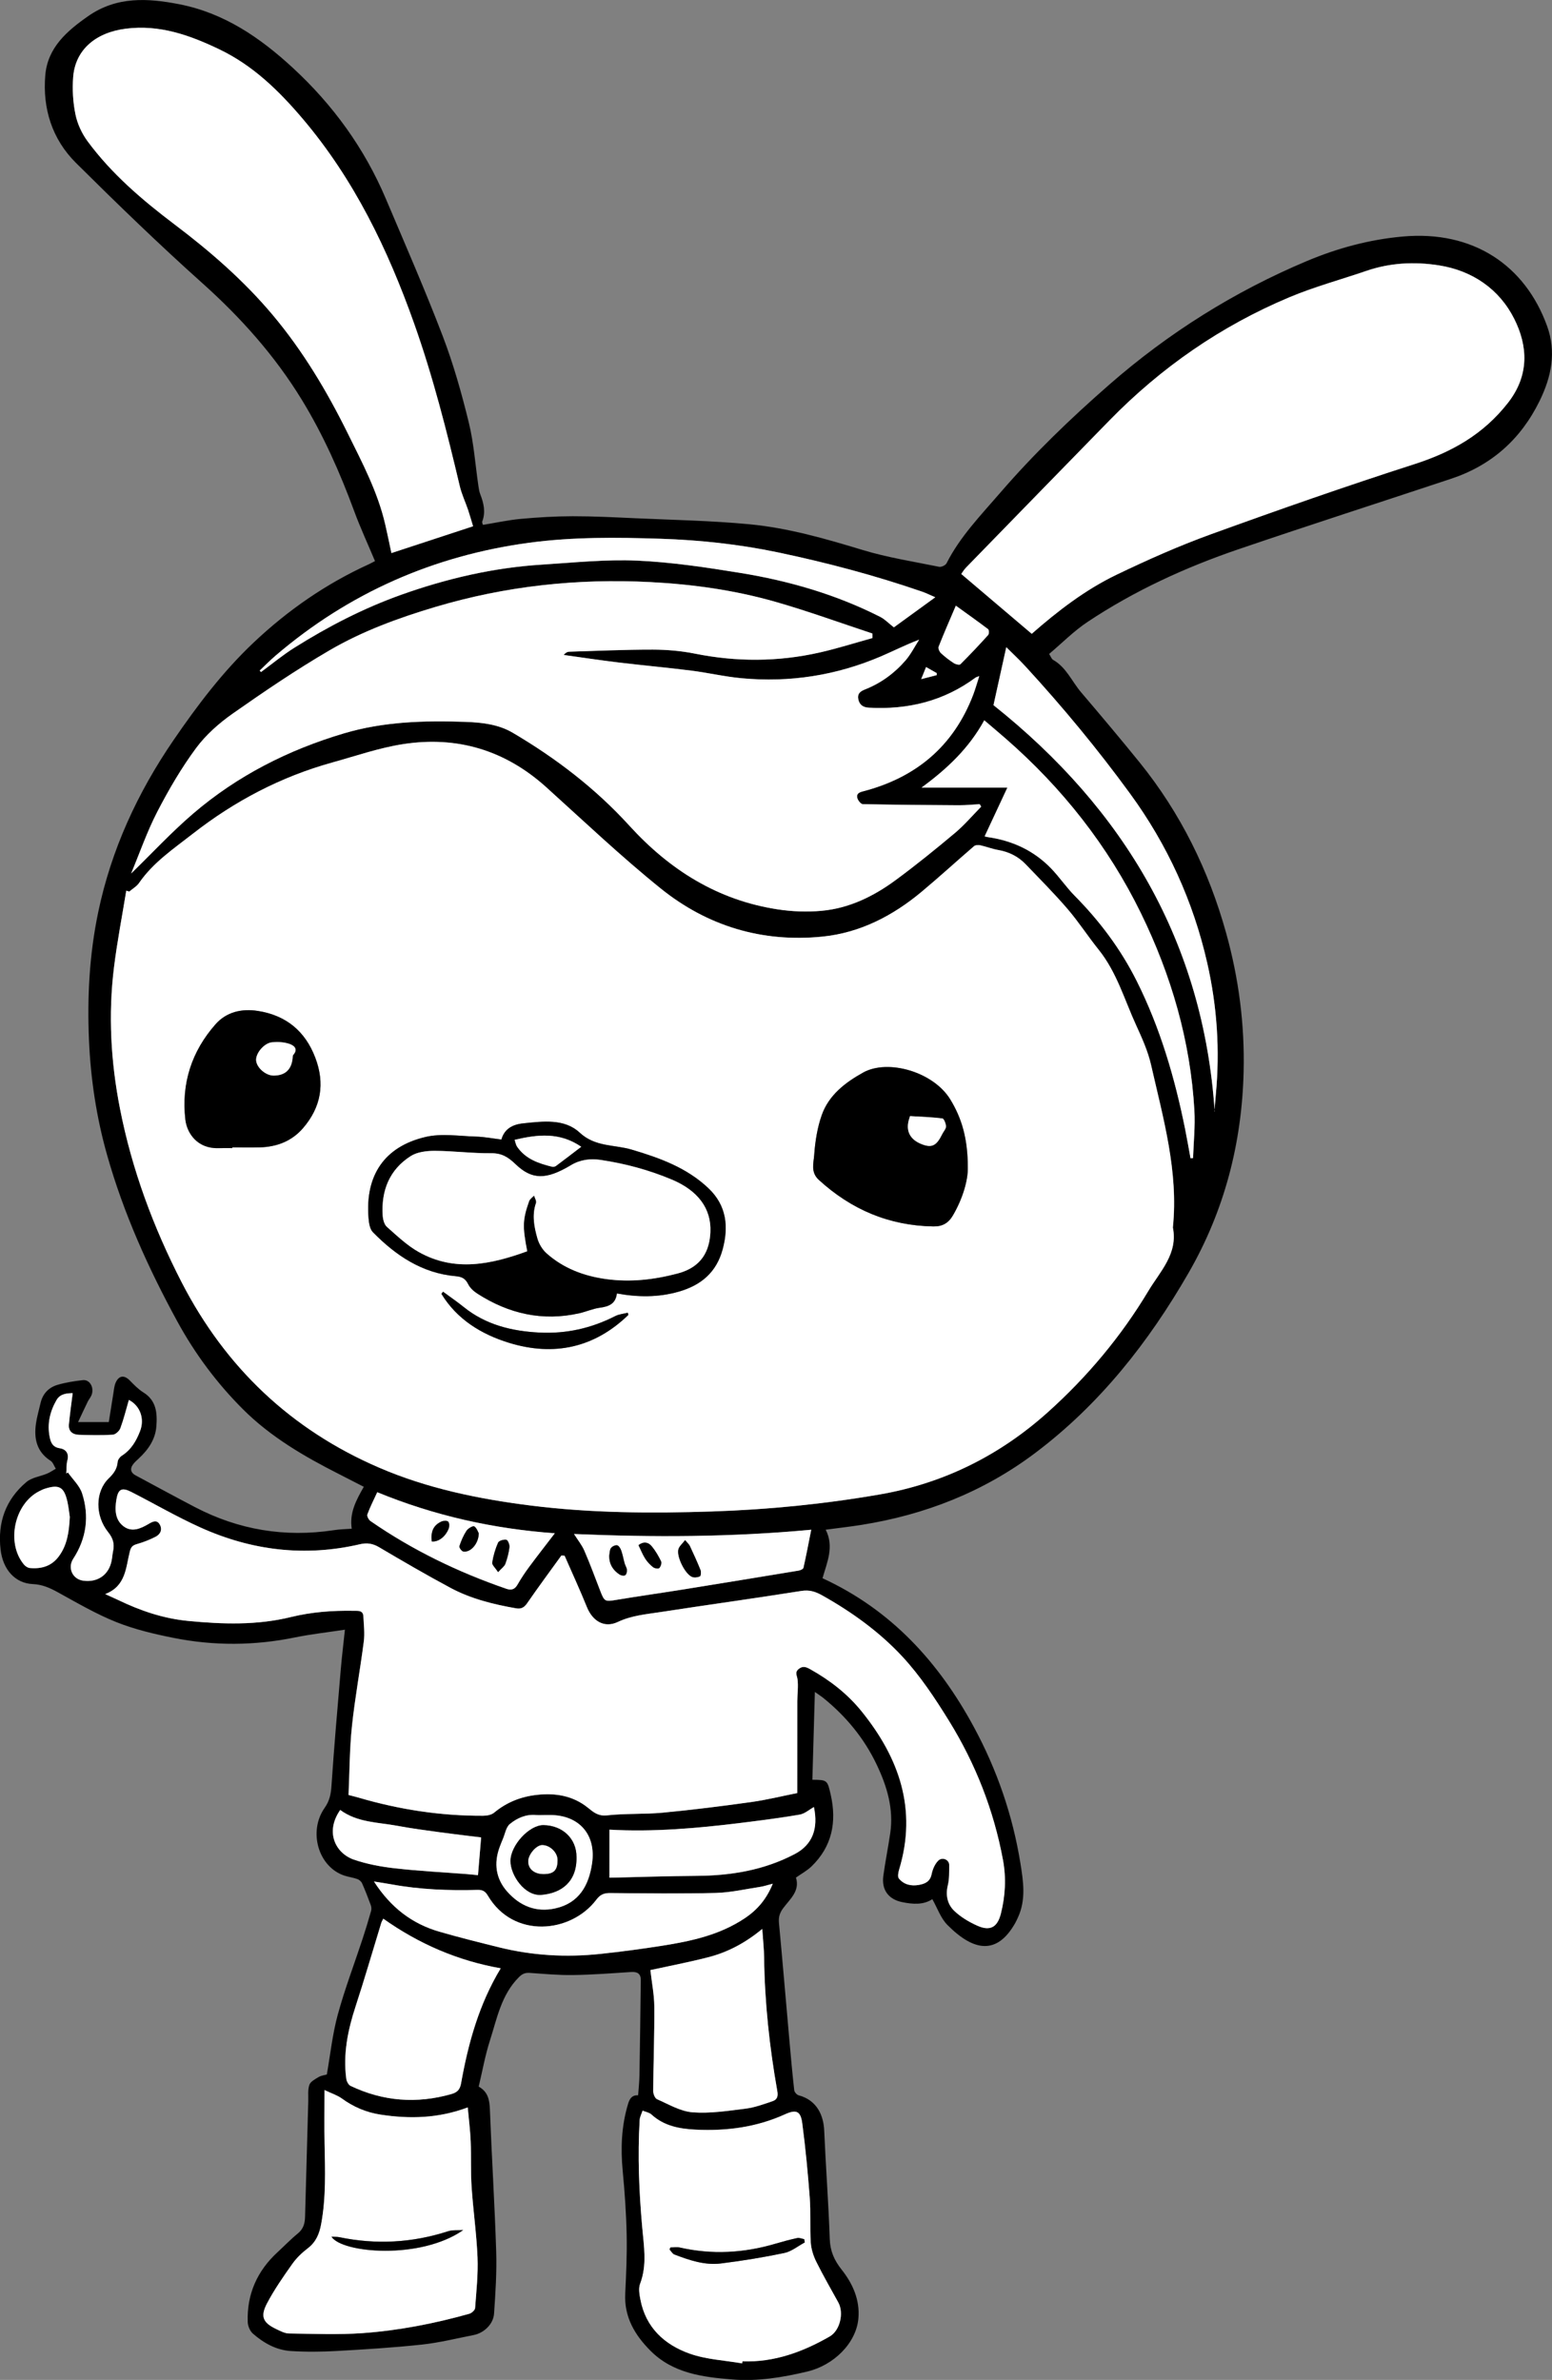 <?xml version="1.0" encoding="utf-8"?>
<!-- Generator: Adobe Illustrator 26.0.0, SVG Export Plug-In . SVG Version: 6.00 Build 0)  -->
<svg version="1.1" id="Capa_1" xmlns="http://www.w3.org/2000/svg" xmlns:xlink="http://www.w3.org/1999/xlink" x="0px" y="0px"
	 viewBox="0 0 595.28 912.65" style="enable-background:new 0 0 595.28 912.65;" xml:space="preserve">
<rect x="0" y="0" width="595.28" height="912.65" fill="#808080" stroke="none"/>
<style type="text/css">
	.st0{fill:#FFFFFF;}
</style>
<g>
	<path d="M134.91,586.24c-0.92-6.07,1.67-10.91,4.63-16.08c-3.17-1.63-6.32-3.26-9.5-4.87c-13.33-6.75-26.21-14.24-36.85-24.87
		c-10.01-9.99-18.41-21.27-25.21-33.73c-11.07-20.3-20.53-41.28-26.85-63.57c-4.11-14.46-6.35-29.23-7-44.27
		c-0.71-16.45,0.15-32.75,3.51-48.91c5.01-24.07,15.08-45.89,28.9-66.08c9.17-13.39,18.93-26.3,30.79-37.5
		c13.13-12.39,27.77-22.53,44.23-30.02c0.72-0.33,1.41-0.73,2.27-1.18c-2.7-6.45-5.6-12.7-7.98-19.15
		c-5.46-14.8-11.81-29.15-20.06-42.65c-10.38-16.99-23.42-31.57-38.26-44.85c-16.57-14.83-32.57-30.34-48.36-46
		c-9.18-9.11-12.89-20.86-11.8-33.68c0.9-10.58,8.3-16.95,16.43-22.63c10.94-7.65,22.9-6.95,35.08-4.55
		c17.1,3.37,30.82,12.74,43.37,24.31c15.47,14.26,27.54,30.91,35.75,50.29c7.4,17.47,15.01,34.86,21.78,52.56
		c4.12,10.76,7.26,21.95,10.01,33.15c1.95,7.94,2.5,16.23,3.7,24.36c0.16,1.09,0.32,2.22,0.72,3.23c1.34,3.43,2.13,6.86,0.74,10.48
		c-0.11,0.3,0.15,0.74,0.28,1.25c4.93-0.8,9.72-1.86,14.56-2.3c6.59-0.6,13.23-1,19.84-1.01c7.95-0.01,15.9,0.4,23.84,0.76
		c14.68,0.67,29.41,0.93,44.02,2.32c14.81,1.41,29.12,5.53,43.37,9.86c9.56,2.9,19.53,4.45,29.36,6.45
		c0.85,0.17,2.45-0.59,2.83-1.35c5.22-10.29,13.21-18.49,20.62-27.08c12.84-14.88,26.99-28.49,41.79-41.42
		c22.75-19.88,48.04-35.74,75.87-47.44c11.69-4.91,23.95-8.22,36.65-9.36c27.16-2.45,47,11.11,55.4,34.28
		c3.64,10.03,1.67,19.54-2.9,28.84c-7.2,14.65-18.45,24.64-33.94,29.78c-27.16,9.02-54.41,17.78-81.5,27.01
		c-20.4,6.96-39.95,15.92-57.94,27.9c-5.23,3.48-9.72,8.06-14.7,12.26c0.67,1.02,0.93,1.93,1.52,2.26
		c5.07,2.87,7.19,8.27,10.73,12.43c7.57,8.89,15.11,17.82,22.45,26.9c15.71,19.43,26.51,41.4,33.19,65.42
		c4.84,17.37,7.14,35.06,6.71,53.11c-0.65,27.45-7.36,53.32-21.07,77.14c-15.34,26.65-34.13,50.53-58.9,69.17
		c-19.84,14.93-42.33,23.72-66.79,27.58c-4.36,0.69-8.76,1.18-13.54,1.82c3.35,6.54,0.46,12.66-1.22,18.61
		c26.4,12.14,44.64,32.25,58.07,57.09c8.85,16.37,14.87,33.81,17.84,52.23c1.12,6.96,2.18,13.96-0.94,20.75
		c-0.33,0.73-0.67,1.46-1.06,2.16c-6.95,12.28-15.84,10.98-26.02,0.71c-2.56-2.58-3.83-6.45-5.77-9.87
		c-3.43,2.27-7.51,1.97-11.6,1.13c-5.24-1.07-7.92-4.74-7.19-10.08c0.75-5.47,1.85-10.9,2.65-16.36c1.36-9.32-1.22-17.9-5.16-26.2
		c-4.83-10.19-11.83-18.63-20.56-25.69c-0.76-0.61-1.59-1.13-3.19-2.26c-0.33,11.73-0.64,22.7-0.96,33.67
		c5.7,0.07,5.76,0.06,7.05,5.8c2.34,10.42,0.52,19.8-7.39,27.44c-1.7,1.64-3.87,2.8-5.96,4.28c1.63,5.14-2.33,8.26-4.91,11.75
		c-1.4,1.89-1.8,3.51-1.59,5.75c1.4,14.93,2.65,29.87,3.98,44.81c0.57,6.41,1.14,12.83,1.86,19.22c0.08,0.73,0.99,1.77,1.7,1.96
		c7.16,1.9,9.56,7.89,9.8,13.53c0.6,13.87,1.65,27.72,2.13,41.59c0.16,4.63,1.72,8.15,4.54,11.71c4.26,5.37,7.05,11.59,6.45,18.66
		c-0.8,9.52-9.43,18.03-19.64,20.45c-9.47,2.24-19,3.82-28.71,3.03c-11.37-0.92-22.75-2.33-31.39-11c-6-6.01-10.14-12.92-9.7-21.9
		c0.37-7.54,0.71-15.1,0.55-22.64c-0.17-8.14-0.74-16.28-1.51-24.39c-0.83-8.71-0.5-17.24,2.03-25.68c0.62-2.07,1.45-3.46,3.88-3.38
		c0.18-2.62,0.47-5.11,0.51-7.6c0.21-12.18,0.37-24.36,0.51-36.55c0.03-2.39-1.25-3.28-3.67-3.12c-7.43,0.49-14.86,1.06-22.3,1.17
		c-5.52,0.08-11.05-0.44-16.57-0.82c-1.73-0.12-2.84,0.28-4.16,1.59c-6.81,6.75-8.43,15.84-11.17,24.36
		c-1.84,5.72-2.88,11.69-4.3,17.65c3.51,1.96,4.15,5.01,4.29,8.7c0.69,18.19,1.84,36.37,2.42,54.57c0.25,7.91-0.28,15.87-0.82,23.78
		c-0.27,4.04-3.85,7.44-7.83,8.22c-6.61,1.3-13.18,2.94-19.85,3.66c-10.89,1.17-21.84,1.85-32.78,2.46
		c-5.81,0.33-11.68,0.38-17.49,0.01c-5.58-0.35-10.4-3.05-14.55-6.68c-1.12-0.98-1.93-2.91-1.98-4.43
		c-0.37-10.68,3.61-19.6,11.47-26.82c2.59-2.38,5.03-4.94,7.76-7.16c2.11-1.72,2.69-3.84,2.76-6.34c0.4-14.79,0.81-29.58,1.23-44.36
		c0.06-2.11-0.24-4.36,0.42-6.27c0.44-1.27,2.2-2.2,3.54-3c0.99-0.59,2.26-0.72,3.16-0.98c1.36-7.72,2.16-15.47,4.18-22.89
		c2.69-9.86,6.35-19.45,9.55-29.18c1.16-3.52,2.23-7.08,3.25-10.65c0.2-0.7,0.12-1.59-0.14-2.28c-1.03-2.8-2.11-5.59-3.32-8.32
		c-0.31-0.69-1.09-1.37-1.81-1.63c-1.6-0.58-3.32-0.78-4.94-1.31c-9.94-3.24-14.05-16.84-7.59-26.02c1.92-2.73,2.4-5.34,2.61-8.53
		c0.98-14.75,2.28-29.48,3.53-44.21c0.41-4.88,1.01-9.74,1.62-15.56c-6.76,1.03-13.02,1.71-19.16,2.97
		c-15.51,3.17-31.03,3.27-46.5,0.19c-7.44-1.48-14.96-3.25-21.98-6.05c-7.79-3.11-15.12-7.41-22.5-11.47
		c-3.05-1.68-5.99-2.98-9.55-3.13c-6.84-0.28-11.52-5.61-12.39-13.26c-1.18-10.39,1.96-19.16,9.91-25.87
		c2.06-1.74,5.26-2.12,7.9-3.22c1.18-0.49,2.25-1.24,3.37-1.88c-0.65-1.04-1.06-2.45-2-3.05c-5.34-3.44-6.42-8.48-5.61-14.22
		c0.38-2.68,1.17-5.3,1.77-7.94c0.82-3.55,3.1-5.94,6.45-6.94c3.16-0.94,6.47-1.45,9.75-1.83c2.64-0.3,4.41,2.75,3.39,5.63
		c-0.33,0.93-1.05,1.71-1.49,2.61c-1.18,2.42-2.31,4.86-3.71,7.84c4.45,0,7.84,0,11.78,0c0.56-3.53,1.12-7.17,1.72-10.8
		c0.24-1.47,0.34-3.04,0.94-4.37c1.26-2.77,3.3-2.91,5.41-0.76c1.61,1.64,3.26,3.36,5.19,4.56c5.03,3.12,5.36,7.95,4.99,12.97
		c-0.38,5.09-3.14,9.02-6.79,12.4c-0.81,0.75-1.66,1.49-2.28,2.39c-1.13,1.65-0.7,3.08,1.05,4.02c7.6,4.09,15.18,8.21,22.83,12.21
		c16.75,8.74,34.48,11.67,53.18,8.85C130.25,586.43,132.56,586.41,134.91,586.24z M49.58,341.91c-0.38-0.12-0.77-0.24-1.15-0.35
		c-1.59,9.81-3.5,19.58-4.71,29.43c-2.23,18.12-1.22,36.18,2.28,54.06c4.58,23.41,12.8,45.53,23.74,66.75
		c16.85,32.68,41.94,56.47,75.67,71c18.58,8.01,38.29,12.05,58.24,14.55c23.03,2.89,46.2,3.03,69.39,2.27
		c21.65-0.71,43.16-2.84,64.47-6.54c24.44-4.24,45.93-14.94,64.41-31.52c15.16-13.61,28.14-29.11,38.6-46.56
		c4.46-7.44,11.39-14.23,9.37-24.28c2.2-21.45-3.7-41.85-8.37-62.36c-1.19-5.22-3.46-10.26-5.71-15.17
		c-4.49-9.81-7.46-20.38-14.4-29.01c-4.09-5.09-7.65-10.63-11.9-15.58c-5.1-5.94-10.65-11.51-16.08-17.17
		c-2.86-2.98-6.39-4.75-10.51-5.47c-2.36-0.41-4.63-1.31-6.98-1.83c-0.72-0.16-1.8-0.08-2.31,0.36
		c-6.71,5.77-13.23,11.75-20.02,17.42c-11.1,9.28-23.67,15.82-38.19,17.27c-23.06,2.31-44.06-4.03-61.97-18.46
		c-15.19-12.24-29.39-25.72-43.88-38.81c-15.74-14.22-34.17-19.77-54.93-16.55c-9.17,1.42-18.09,4.53-27.08,7.02
		c-19.73,5.46-37.47,14.77-53.6,27.37c-7.38,5.77-15.17,10.98-20.6,18.87C52.4,339.94,50.84,340.82,49.58,341.91z M40.35,611.3
		c2.11,0.97,3.49,1.57,4.84,2.22c8.56,4.13,17.36,7.16,26.97,8.08c13.22,1.27,26.37,1.7,39.33-1.48c8.02-1.97,16.08-2.56,24.25-2.41
		c1.57,0.03,3.49-0.25,3.61,2.14c0.15,3.21,0.57,6.48,0.16,9.63c-1.39,10.87-3.41,21.66-4.55,32.55c-0.92,8.77-0.9,17.64-1.3,26.31
		c1.68,0.44,2.75,0.69,3.8,1c15.63,4.59,31.57,7.05,47.87,6.96c1.41-0.01,3.14-0.33,4.16-1.18c4.81-3.99,10.31-6.16,16.45-6.83
		c7.14-0.78,13.86,0.34,19.6,4.99c2.17,1.76,3.93,3.24,7.28,2.87c7.08-0.78,14.29-0.36,21.39-1.03c11.31-1.07,22.59-2.49,33.84-4.06
		c6.03-0.84,11.97-2.32,17.72-3.46c0-11.95-0.01-23.59,0.01-35.23c0.01-2.8,0.45-5.65,0.08-8.4c-0.2-1.48-1.16-2.64,0.45-3.95
		c1.6-1.3,2.92-0.75,4.41,0.08c7.55,4.22,14.31,9.45,19.73,16.17c14.45,17.88,21.37,37.61,14.4,60.63c-0.33,1.1-0.66,2.79-0.1,3.48
		c1.92,2.34,4.71,2.98,7.66,2.45c2.36-0.42,4.31-1.25,4.89-4.12c0.37-1.84,1.23-3.87,2.52-5.17c1.56-1.58,4.25-0.39,4.23,1.65
		c-0.02,2.61,0.08,5.3-0.53,7.8c-0.93,3.82-0.13,7.29,2.45,9.77c2.52,2.42,5.74,4.33,8.96,5.75c4.83,2.13,7.6,0.54,8.91-4.58
		c1.74-6.81,2.11-13.76,0.83-20.66c-3.52-19.04-10.51-36.85-20.66-53.28c-5.36-8.69-11.1-17.38-18.02-24.81
		c-8.75-9.4-19.27-16.98-30.58-23.33c-2.66-1.49-4.92-2.25-8.1-1.75c-17.89,2.84-35.84,5.3-53.74,8.06
		c-5.61,0.86-11.27,1.29-16.64,3.84c-5.17,2.45-9.67-0.3-11.86-5.73c-2.68-6.63-5.68-13.13-8.55-19.68
		c-0.41-0.03-0.81-0.05-1.22-0.08c-4.39,6.09-8.86,12.12-13.13,18.3c-1.14,1.66-2.35,2.28-4.21,1.96
		c-8.74-1.52-17.34-3.65-25.18-7.84c-9.29-4.97-18.41-10.28-27.48-15.64c-2.38-1.4-4.61-1.72-7.18-1.12
		c-21.14,4.93-41.59,2.46-61.21-6.38c-9.05-4.08-17.66-9.1-26.51-13.62c-3.7-1.89-5.11-1.2-5.78,2.88
		c-0.62,3.78-0.58,7.75,2.75,10.26c3.15,2.38,6.49,0.91,9.58-0.9c1.39-0.82,3.08-1.8,4.24,0.11c1.18,1.97,0.37,3.83-1.56,4.81
		c-2.22,1.13-4.58,2.06-6.98,2.75c-1.6,0.46-2.37,0.93-2.85,2.77C48.24,601.02,48.39,608.23,40.35,611.3z M334.62,244.68
		c0-0.58-0.01-1.17-0.01-1.75c-12.34-4.07-24.58-8.54-37.06-12.12c-15.69-4.49-31.81-6.76-48.13-7.6
		c-28.01-1.45-55.47,1.51-82.39,9.52c-14.11,4.2-27.93,9.25-40.61,16.64c-12.74,7.43-25,15.74-37.08,24.22
		c-5.28,3.7-10.37,8.2-14.18,13.35c-5.64,7.64-10.49,15.96-14.86,24.41c-3.91,7.58-6.72,15.73-10,23.6
		c8.03-7.81,15.5-15.88,23.79-22.98c16.94-14.51,36.49-24.42,57.85-30.76c15.16-4.5,30.74-4.95,46.38-4.41
		c6.32,0.22,12.75,0.88,18.33,4.17c16.58,9.76,31.76,21.37,44.73,35.62c15.46,16.99,33.9,28.59,56.84,32.11
		c5.52,0.85,11.28,1.07,16.83,0.57c10.56-0.94,19.92-5.5,28.35-11.69c7.85-5.76,15.43-11.92,22.9-18.18
		c3.62-3.03,6.71-6.7,10.04-10.08c-0.19-0.32-0.38-0.63-0.57-0.95c-2.67,0.15-5.33,0.43-8,0.42c-12.28-0.07-24.57-0.18-36.85-0.43
		c-0.73-0.02-1.77-1.34-2.06-2.25c-0.45-1.43,0.29-2.18,1.97-2.61c20.36-5.24,34.86-17.25,42.45-37.1c0.84-2.19,1.46-4.47,2.32-7.13
		c-0.88,0.35-1.19,0.4-1.41,0.56c-12.19,9.03-25.96,12.38-40.95,11.54c-2.26-0.13-3.61-1.13-4.04-3.27
		c-0.41-2.04,0.71-2.99,2.56-3.72c6.1-2.41,11.31-6.2,15.57-11.14c2.05-2.38,3.49-5.28,5.21-7.95c-5.27,2-9.9,4.38-14.68,6.42
		c-17.08,7.3-34.93,10.09-53.41,8.37c-6.49-0.6-12.89-2.12-19.36-2.93c-9.28-1.17-18.6-2-27.89-3.12
		c-7.01-0.84-13.99-1.91-20.98-2.88c0.68-0.86,1.4-1.23,2.12-1.25c10.66-0.32,21.32-0.81,31.98-0.8c5.41,0.01,10.92,0.47,16.22,1.54
		c15.94,3.2,31.82,3.16,47.64-0.39C321.06,248.73,327.81,246.57,334.62,244.68z M395.73,243.05c9.91-8.7,20.54-16.9,32.64-22.72
		c11.82-5.68,23.87-11.03,36.19-15.5c25.84-9.36,51.8-18.45,77.96-26.86c14.32-4.6,26.42-11.4,35.86-23.49
		c8.29-10.61,7.63-21.82,2.41-32.22c-5.67-11.31-15.97-18.5-28.96-20.52c-9.35-1.46-18.65-0.98-27.71,2.12
		c-9.87,3.38-20.01,6.11-29.61,10.15c-26.18,11-49.13,26.9-68.98,47.22c-18.34,18.79-36.67,37.58-54.98,56.4
		c-0.85,0.88-1.48,1.97-1.85,2.47C377.87,227.88,386.66,235.34,395.73,243.05z M181.45,201.81c-0.61-1.99-1.22-4.18-1.95-6.33
		c-1.02-3.02-2.43-5.95-3.16-9.04c-4.98-21.07-10.28-42.03-17.55-62.48c-10.09-28.4-23.01-55.18-42.68-78.38
		c-9.13-10.77-19.08-20.46-31.97-26.65C72.82,13.49,61.2,9.35,48.23,11c-11.61,1.48-19.36,8.16-20.16,18.52
		c-0.37,4.75-0.08,9.71,0.88,14.37c0.74,3.61,2.45,7.3,4.65,10.28c9.24,12.51,20.95,22.51,33.29,31.83
		c13.7,10.34,26.6,21.54,37.69,34.74c11.66,13.88,20.83,29.27,28.84,45.48c5.57,11.27,11.43,22.37,14.31,34.72
		c0.88,3.76,1.63,7.55,2.41,11.14C160.49,208.69,170.66,205.35,181.45,201.81z M284.64,906.31c0.04-0.26,0.08-0.53,0.13-0.79
		c12.18,0.41,23.12-3.6,33.46-9.54c3.97-2.28,5.52-9.02,3.31-13.04c-2.85-5.19-5.84-10.32-8.46-15.63c-1.13-2.27-1.95-4.9-2.11-7.41
		c-0.37-5.72,0.04-11.49-0.39-17.2c-0.71-9.51-1.62-19.01-2.87-28.47c-0.63-4.73-2.31-5.4-6.63-3.44
		c-10.89,4.95-22.35,6.45-34.17,5.88c-6.22-0.3-12.18-1.37-17.04-5.81c-0.86-0.79-2.26-1-3.4-1.48c-0.39,1.19-1.05,2.37-1.12,3.58
		c-0.81,13.8-0.24,27.55,0.99,41.32c0.64,7.15,1.89,14.38-0.83,21.51c-0.66,1.73-0.26,4.02,0.11,5.97
		c2.03,10.8,9.27,17.39,18.97,20.82C270.93,904.83,277.94,905.14,284.64,906.31z M124.47,801.5c0,7.47-0.11,13.98,0.03,20.47
		c0.21,10.37,0.6,20.72-1.32,31c-0.69,3.68-1.97,6.81-5.09,9.2c-2.21,1.69-4.33,3.7-5.93,5.96c-3.46,4.9-6.93,9.86-9.72,15.15
		c-2.7,5.13-1.56,7.47,3.63,9.93c1.53,0.72,3.19,1.61,4.8,1.64c9.43,0.12,18.91,0.54,28.29-0.14c13.83-1.01,27.45-3.67,40.82-7.41
		c0.91-0.26,2.19-1.38,2.25-2.18c0.49-6.48,1.19-13,0.93-19.48c-0.37-9.02-1.67-18-2.27-27.01c-0.39-5.82-0.11-11.67-0.35-17.5
		c-0.18-4.25-0.73-8.48-1.13-12.97c-11.27,4.23-22.29,4.48-33.48,2.76c-5.47-0.84-10.35-2.93-14.83-6.19
		C129.4,803.5,127.29,802.85,124.47,801.5z M377.66,320.74c-0.15-0.18-0.1-0.06-0.02-0.04c0.38,0.11,0.77,0.23,1.16,0.29
		c9.47,1.33,17.75,5.15,24.41,12.06c3.19,3.31,5.8,7.2,9.03,10.47c9.57,9.67,17.63,20.41,23.72,32.56
		c9.08,18.09,14.69,37.34,18.66,57.1c0.73,3.65,1.36,7.32,2.03,10.98c0.32-0.02,0.65-0.04,0.97-0.06c0.2-6.07,0.85-12.17,0.51-18.22
		c-1.49-26.64-8.88-51.89-20.5-75.67c-12.61-25.82-30.23-48.13-51.97-67.06c-2.62-2.28-5.28-4.51-8.12-6.94
		c-5.87,10.74-14.27,18.63-24.05,25.8c11.13,0,21.55,0,32.92,0C383.34,308.56,380.53,314.58,377.66,320.74z M192.05,754.81
		c-16.46-2.9-31.39-9.36-45.03-19.03c-0.36,0.73-0.64,1.16-0.78,1.63c-3.29,10.73-6.41,21.52-9.9,32.19
		c-2.94,9-4.77,18.07-3.52,27.55c0.13,0.99,0.83,2.35,1.65,2.74c12.48,5.95,25.37,6.94,38.71,3.13c2.47-0.71,3.28-1.94,3.69-4.19
		C179.6,783.48,183.72,768.58,192.05,754.81z M249.46,755.49c0.53,4.74,1.47,9.4,1.5,14.06c0.07,10.76-0.35,21.53-0.43,32.29
		c-0.01,1.08,0.65,2.8,1.47,3.16c4.47,1.95,9,4.67,13.66,5.03c6.71,0.51,13.58-0.57,20.33-1.41c3.52-0.44,6.96-1.72,10.35-2.87
		c1.62-0.55,2.17-1.71,1.8-3.8c-3-16.95-4.85-34.03-5.07-51.26c-0.04-3.43-0.43-6.86-0.71-10.98c-6.49,5.38-13.23,8.94-20.69,10.85
		C264.2,752.48,256.6,753.92,249.46,755.49z M143.44,721.52c6.46,10.01,14.63,16.21,25.07,19.23c7.6,2.2,15.29,4.12,22.98,6.02
		c12.72,3.15,25.64,3.89,38.65,2.52c7.99-0.84,15.96-1.91,23.9-3.16c11.14-1.75,22.09-4.13,31.71-10.59
		c4.79-3.22,8.27-7.31,10.65-13.18c-2,0.51-3.41,1-4.87,1.22c-5.66,0.85-11.32,2.17-17,2.32c-13.5,0.34-27.01,0.15-40.52,0.04
		c-2.31-0.02-3.78,0.57-5.24,2.51c-9.77,12.97-31.83,15.11-41.62-1.46c-1.04-1.76-2.08-2.31-4.02-2.26
		c-11.09,0.31-22.14-0.12-33.09-2.14C148.11,722.25,146.17,721.97,143.44,721.52z M358.73,229.04c-2.19-0.94-3.45-1.57-4.76-2.03
		c-18.23-6.3-36.85-11.24-55.71-15.19c-14.79-3.1-29.8-4.72-44.93-5.2c-16.82-0.54-33.65-0.72-50.36,1.53
		c-36.59,4.94-69.1,19.22-97.23,43.26c-2.13,1.82-4.09,3.83-6.13,5.75c0.17,0.19,0.33,0.38,0.5,0.57c4.26-3.13,8.35-6.54,12.82-9.34
		c12.95-8.14,26.5-15.13,40.94-20.29c17.5-6.24,35.47-10.41,54.05-11.57c12.15-0.76,24.35-2.07,36.46-1.53
		c13.32,0.59,26.62,2.61,39.81,4.76c18.57,3.03,36.56,8.25,53.43,16.81c1.75,0.89,3.18,2.42,5.23,4.02
		C347.62,237.11,352.86,233.3,358.73,229.04z M381.06,270.41c50.31,40.04,80.47,91.12,84.83,155.7c-0.28,0.54-0.12,0.37-0.11,0.19
		c0.19-2.2,0.34-4.41,0.55-6.61c1.61-16.97,0.49-33.77-3.29-50.37c-5.39-23.7-15.28-45.36-29.62-65
		c-12.42-17.01-25.82-33.22-40.07-48.72c-2.41-2.62-5.02-5.04-7.39-7.41C384.3,255.73,382.67,263.11,381.06,270.41z M220.17,588.26
		c1.53,2.43,3.07,4.3,3.99,6.43c2.19,5.07,4.1,10.25,6.09,15.4c1.59,4.12,1.83,4.15,6.15,3.43c8.41-1.4,16.86-2.59,25.29-3.94
		c14.87-2.39,29.74-4.82,44.6-7.28c0.69-0.11,1.77-0.59,1.88-1.07c1.05-4.62,1.92-9.28,2.99-14.61
		C280.32,589.51,250.38,589.54,220.17,588.26z M233.76,701.64c0,6.5,0,12.6,0,18.43c10.91-0.24,22.06-0.63,33.21-0.7
		c13.24-0.08,25.89-2.1,37.86-8.37c6.85-3.59,9.09-9.8,7.36-18.03c-1.74,0.96-3.5,2.57-5.47,2.91c-7.43,1.28-14.93,2.23-22.41,3.16
		C267.4,701.12,250.47,702.59,233.76,701.64z M144.7,572.24c-1.4,3.05-2.77,5.72-3.8,8.53c-0.23,0.63,0.51,2.04,1.2,2.52
		c16.12,11.15,33.6,19.6,52.11,25.98c1.86,0.64,3.2,0.3,4.25-1.54c1.34-2.34,2.84-4.61,4.45-6.78c3.19-4.31,6.51-8.54,9.89-12.96
		C189.2,586.27,166.59,581.24,144.7,572.24z M27.88,534.24c-2.13,0.07-4.73,0.14-6.19,2.65c-2.55,4.39-3.65,9.13-2.63,14.2
		c0.43,2.14,1.14,3.87,3.86,4.29c2.27,0.36,3.63,1.9,2.93,4.64c-0.41,1.6-0.3,3.34-0.43,5.02c0.21-0.13,0.42-0.25,0.62-0.38
		c1.87,2.67,4.5,5.08,5.46,8.04c2.81,8.75,1.67,17.28-3.41,25.07c-2.23,3.41-0.34,7.8,3.78,8.39c5.62,0.8,9.96-2.28,10.97-7.81
		c0.22-1.18,0.29-2.4,0.54-3.57c0.59-2.74-0.05-4.92-1.89-7.2c-5.11-6.35-5.02-15.6,0.23-20.68c1.91-1.85,3.18-3.61,3.4-6.26
		c0.07-0.85,0.83-1.9,1.58-2.38c3.59-2.28,5.56-5.64,7.03-9.48c1.8-4.69,0.04-9.69-4.3-11.92c-1.05,3.6-1.95,7.28-3.25,10.82
		c-0.4,1.08-1.86,2.44-2.91,2.51c-4.31,0.27-8.65,0.17-12.98,0.04c-2.39-0.07-4.09-1.31-3.86-3.94
		C26.78,542.36,27.36,538.45,27.88,534.24z M130.49,694.09c-5.98,8.6-1.64,16.66,5.24,19.03c5.07,1.75,10.49,2.74,15.84,3.34
		c9.18,1.04,18.42,1.5,27.64,2.22c1.55,0.12,3.09,0.3,4.13,0.4c0.42-5.02,0.81-9.67,1.21-14.47c-5.03-0.62-10.39-1.23-15.74-1.97
		c-5.47-0.75-10.96-1.47-16.38-2.48C144.99,698.78,137.13,698.97,130.49,694.09z M209.18,696.03c-1.21,0-2.43,0.09-3.63-0.02
		c-3.86-0.33-7.25,1.19-10.01,3.47c-1.46,1.21-1.83,3.76-2.66,5.71c-0.43,1.01-0.84,2.04-1.22,3.07c-2.34,6.3-1.49,12.23,2.94,17.19
		c4.83,5.41,10.97,8.02,18.4,6.36c9.17-2.05,12.83-8.88,14.07-17.18c1.67-11.15-5.03-18.6-16.09-18.61
		C210.39,696.03,209.79,696.03,209.18,696.03z M26.77,581.73c-0.22-1.43-0.43-3.73-0.94-5.97c-1.27-5.56-3.16-6.6-8.58-4.89
		c-0.76,0.24-1.48,0.6-2.19,0.96C5.42,576.72,2.28,591.76,9.21,600c0.53,0.63,1.44,1.23,2.22,1.3c4.45,0.42,8.35-0.7,11.15-4.49
		C25.7,592.58,26.48,587.69,26.77,581.73z M366.62,232.27c-2.47,5.79-4.64,10.72-6.62,15.74c-0.25,0.63,0.32,1.91,0.91,2.46
		c1.52,1.42,3.21,2.7,4.95,3.84c0.67,0.44,2.13,0.79,2.48,0.43c3.66-3.64,7.2-7.4,10.66-11.23c0.39-0.43,0.36-1.95-0.02-2.24
		C374.96,238.22,370.82,235.3,366.62,232.27z M359.28,258.9c0-0.26,0-0.52,0-0.79c-1.32-0.75-2.64-1.49-4.08-2.31
		c-0.62,1.53-1.11,2.74-1.87,4.62C355.75,259.81,357.51,259.36,359.28,258.9z"/>
	<path class="st0" d="M49.58,341.91c1.26-1.09,2.83-1.97,3.74-3.29c5.43-7.89,13.22-13.1,20.6-18.87
		c16.13-12.6,33.87-21.9,53.6-27.37c8.99-2.49,17.91-5.6,27.08-7.02c20.76-3.21,39.19,2.34,54.93,16.55
		c14.49,13.09,28.69,26.57,43.88,38.81c17.91,14.43,38.91,20.77,61.97,18.46c14.52-1.46,27.09-7.99,38.19-17.27
		c6.79-5.67,13.31-11.65,20.02-17.42c0.51-0.44,1.59-0.52,2.31-0.36c2.35,0.52,4.62,1.42,6.98,1.83c4.12,0.72,7.65,2.49,10.51,5.47
		c5.43,5.66,10.98,11.23,16.08,17.17c4.25,4.95,7.81,10.49,11.9,15.58c6.94,8.63,9.9,19.2,14.4,29.01
		c2.25,4.91,4.52,9.95,5.71,15.17c4.67,20.52,10.57,40.91,8.37,62.36c2.02,10.05-4.91,16.84-9.37,24.28
		c-10.45,17.45-23.43,32.95-38.6,46.56c-18.48,16.58-39.97,27.28-64.41,31.52c-21.31,3.7-42.82,5.83-64.47,6.54
		c-23.19,0.76-46.36,0.62-69.39-2.27c-19.95-2.5-39.67-6.54-58.24-14.55c-33.72-14.54-58.81-38.33-75.67-71
		C58.8,470.59,50.58,448.47,46,425.05c-3.5-17.88-4.52-35.95-2.28-54.06c1.21-9.85,3.12-19.62,4.71-29.43
		C48.81,341.68,49.19,341.79,49.58,341.91z M371.21,447.76c-0.01-11.17-2.32-18.92-6.71-26.14c-6.43-10.57-23.89-15.64-33.45-10.31
		c-6.89,3.84-13.12,8.62-15.84,16.26c-1.73,4.85-2.55,10.16-2.91,15.32c-0.22,3.1-1.44,6.63,1.77,9.56
		c12.46,11.4,26.92,17.55,43.89,17.85c3.6,0.06,5.86-1.32,7.59-4.3C369.31,459.51,371.29,452.56,371.21,447.76z M236.61,496.01
		c8.07,1.48,15.83,1.55,23.67-0.67c8.69-2.47,14.53-7.46,16.9-16.24c2.36-8.73,1.49-16.82-5.4-23.38
		c-8.32-7.93-18.76-11.69-29.53-14.87c-6.65-1.96-13.91-0.94-19.91-6.51c-5.85-5.44-14.06-4.33-21.66-3.55
		c-4.21,0.44-7.23,2.19-8.36,6.2c-3.36-0.41-6.51-1.03-9.68-1.12c-6.48-0.19-13.25-1.31-19.39,0.13
		c-15.81,3.7-23.17,14.74-21.9,30.93c0.15,1.92,0.47,4.35,1.69,5.59c8.77,8.93,18.84,15.73,31.74,16.87
		c2.44,0.22,3.73,0.92,4.81,3.07c0.72,1.44,2.13,2.73,3.53,3.62c12.01,7.72,24.98,10.71,39.1,7.52c2.64-0.6,5.18-1.75,7.84-2.11
		C233.43,501.02,236.12,500.09,236.61,496.01z M89.09,440.28c0-0.09,0-0.17,0-0.26c3.52,0,7.05,0.08,10.57-0.02
		c6.52-0.19,12.24-2.35,16.58-7.39c6.93-8.04,8.46-17.1,4.69-27c-3.87-10.17-11.18-16.22-21.98-17.92
		c-6.26-0.99-12.11,0.38-16.28,5.11c-9.16,10.37-13.16,22.65-11.58,36.51c0.59,5.22,4.56,11.17,12.56,10.99
		C85.46,440.24,87.27,440.28,89.09,440.28z M241.02,504.24c-0.08-0.28-0.16-0.56-0.24-0.84c-1.61,0.42-3.36,0.56-4.8,1.29
		c-9.15,4.67-18.8,6.84-29.07,6.32c-10.6-0.54-20.55-2.94-29.03-9.78c-2.57-2.07-5.29-3.93-7.95-5.89
		c-0.21,0.27-0.41,0.54-0.62,0.81c5.96,9.8,15.34,15.54,25.98,18.8C212.4,520.2,227.95,516.91,241.02,504.24z"/>
	<path class="st0" d="M40.35,611.3c8.03-3.07,7.89-10.29,9.49-16.45c0.48-1.84,1.25-2.31,2.85-2.77c2.4-0.69,4.76-1.62,6.98-2.75
		c1.93-0.98,2.74-2.85,1.56-4.81c-1.15-1.92-2.85-0.93-4.24-0.11c-3.08,1.82-6.43,3.28-9.58,0.9c-3.33-2.51-3.37-6.47-2.75-10.26
		c0.67-4.08,2.08-4.77,5.78-2.88c8.85,4.52,17.46,9.55,26.51,13.62c19.63,8.84,40.08,11.32,61.21,6.38c2.57-0.6,4.8-0.28,7.18,1.12
		c9.08,5.36,18.19,10.67,27.48,15.64c7.85,4.2,16.45,6.32,25.18,7.84c1.87,0.32,3.07-0.3,4.21-1.96c4.26-6.18,8.73-12.21,13.13-18.3
		c0.41,0.03,0.81,0.05,1.22,0.08c2.86,6.55,5.87,13.05,8.55,19.68c2.2,5.42,6.7,8.17,11.86,5.73c5.37-2.54,11.03-2.97,16.64-3.84
		c17.9-2.76,35.85-5.21,53.74-8.06c3.17-0.5,5.43,0.25,8.1,1.75c11.32,6.35,21.83,13.93,30.58,23.33
		c6.92,7.43,12.65,16.13,18.02,24.81c10.14,16.43,17.13,34.24,20.66,53.28c1.28,6.9,0.91,13.84-0.83,20.66
		c-1.31,5.12-4.08,6.71-8.91,4.58c-3.22-1.43-6.44-3.33-8.96-5.75c-2.58-2.48-3.38-5.95-2.45-9.77c0.61-2.5,0.51-5.19,0.53-7.8
		c0.01-2.04-2.67-3.23-4.23-1.65c-1.29,1.3-2.15,3.33-2.52,5.17c-0.58,2.87-2.53,3.7-4.89,4.12c-2.95,0.53-5.74-0.11-7.66-2.45
		c-0.56-0.68-0.23-2.37,0.1-3.48c6.97-23.01,0.05-42.75-14.4-60.63c-5.43-6.72-12.19-11.96-19.73-16.17
		c-1.49-0.83-2.81-1.38-4.41-0.08c-1.6,1.31-0.64,2.47-0.45,3.95c0.36,2.75-0.08,5.59-0.08,8.4c-0.02,11.64-0.01,23.28-0.01,35.23
		c-5.75,1.14-11.69,2.62-17.72,3.46c-11.25,1.57-22.53,2.99-33.84,4.06c-7.1,0.67-14.31,0.25-21.39,1.03
		c-3.35,0.37-5.11-1.11-7.28-2.87c-5.73-4.65-12.45-5.78-19.6-4.99c-6.14,0.67-11.64,2.83-16.45,6.83
		c-1.02,0.85-2.75,1.17-4.16,1.18c-16.3,0.09-32.24-2.37-47.87-6.96c-1.05-0.31-2.12-0.56-3.8-1c0.39-8.67,0.38-17.54,1.3-26.31
		c1.14-10.89,3.16-21.68,4.55-32.55c0.4-3.15-0.01-6.42-0.16-9.63c-0.12-2.39-2.04-2.11-3.61-2.14c-8.18-0.15-16.23,0.44-24.25,2.41
		c-12.96,3.18-26.11,2.75-39.33,1.48c-9.61-0.93-18.41-3.95-26.97-8.08C43.84,612.87,42.46,612.27,40.35,611.3z"/>
	<path class="st0" d="M334.62,244.68c-6.81,1.88-13.56,4.05-20.44,5.59c-15.82,3.55-31.69,3.59-47.64,0.39
		c-5.3-1.06-10.81-1.53-16.22-1.54c-10.66-0.01-21.32,0.47-31.98,0.8c-0.73,0.02-1.44,0.39-2.12,1.25
		c6.99,0.97,13.97,2.03,20.98,2.88c9.29,1.12,18.61,1.95,27.89,3.12c6.48,0.82,12.87,2.33,19.36,2.93
		c18.48,1.72,36.33-1.07,53.41-8.37c4.78-2.04,9.42-4.42,14.68-6.42c-1.72,2.67-3.16,5.57-5.21,7.95
		c-4.26,4.93-9.47,8.73-15.57,11.14c-1.85,0.73-2.97,1.68-2.56,3.72c0.43,2.14,1.78,3.14,4.04,3.27
		c14.98,0.84,28.76-2.51,40.95-11.54c0.22-0.17,0.53-0.22,1.41-0.56c-0.86,2.67-1.49,4.94-2.32,7.13
		c-7.59,19.85-22.09,31.86-42.45,37.1c-1.68,0.43-2.41,1.18-1.97,2.61c0.28,0.91,1.33,2.23,2.06,2.25
		c12.28,0.26,24.56,0.37,36.85,0.43c2.67,0.01,5.33-0.27,8-0.42c0.19,0.32,0.38,0.63,0.57,0.95c-3.33,3.38-6.42,7.04-10.04,10.08
		c-7.47,6.26-15.05,12.41-22.9,18.18c-8.43,6.19-17.79,10.75-28.35,11.69c-5.56,0.5-11.31,0.28-16.83-0.57
		c-22.94-3.52-41.38-15.12-56.84-32.11c-12.97-14.25-28.15-25.86-44.73-35.62c-5.59-3.29-12.02-3.95-18.33-4.17
		c-15.63-0.54-31.22-0.09-46.38,4.41c-21.36,6.34-40.91,16.25-57.85,30.76c-8.29,7.11-15.77,15.17-23.79,22.98
		c3.28-7.87,6.09-16.02,10-23.6c4.37-8.45,9.22-16.77,14.86-24.41c3.8-5.15,8.9-9.65,14.18-13.35
		c12.08-8.47,24.34-16.79,37.08-24.22c12.68-7.4,26.5-12.44,40.61-16.64c26.92-8.01,54.38-10.97,82.39-9.52
		c16.32,0.84,32.44,3.1,48.13,7.6c12.49,3.58,24.72,8.04,37.06,12.12C334.61,243.52,334.62,244.1,334.62,244.68z"/>
	<path class="st0" d="M395.73,243.05c-9.08-7.71-17.87-15.17-27.03-22.94c0.37-0.5,1-1.59,1.85-2.47
		c18.31-18.82,36.64-37.61,54.98-56.4c19.85-20.33,42.8-36.22,68.98-47.22c9.6-4.03,19.73-6.77,29.61-10.15
		c9.06-3.1,18.36-3.57,27.71-2.12c12.99,2.02,23.28,9.21,28.96,20.52c5.22,10.4,5.88,21.61-2.41,32.22
		c-9.44,12.08-21.54,18.88-35.86,23.49c-26.16,8.41-52.12,17.49-77.96,26.86c-12.32,4.46-24.37,9.82-36.19,15.5
		C416.27,226.14,405.65,234.35,395.73,243.05z"/>
	<path class="st0" d="M181.45,201.81c-10.79,3.54-20.96,6.88-31.32,10.28c-0.77-3.59-1.53-7.38-2.41-11.14
		c-2.87-12.35-8.74-23.45-14.31-34.72c-8.01-16.21-17.18-31.6-28.84-45.48c-11.09-13.2-23.99-24.4-37.69-34.74
		C54.55,76.69,42.83,66.69,33.6,54.18c-2.2-2.98-3.91-6.67-4.65-10.28c-0.96-4.66-1.25-9.62-0.88-14.37
		c0.8-10.37,8.55-17.04,20.16-18.52c12.97-1.66,24.59,2.49,35.93,7.93c12.89,6.18,22.83,15.87,31.97,26.65
		c19.67,23.2,32.59,49.98,42.68,78.38c7.26,20.44,12.57,41.4,17.55,62.48c0.73,3.09,2.13,6.01,3.16,9.04
		C180.23,197.63,180.85,199.82,181.45,201.81z"/>
	<path class="st0" d="M284.64,906.31c-6.71-1.17-13.72-1.48-20.05-3.71c-9.7-3.43-16.94-10.02-18.97-20.82
		c-0.37-1.95-0.77-4.24-0.11-5.97c2.72-7.13,1.47-14.37,0.83-21.51c-1.23-13.77-1.8-27.52-0.99-41.32c0.07-1.21,0.73-2.39,1.12-3.58
		c1.15,0.48,2.54,0.69,3.4,1.48c4.86,4.44,10.81,5.51,17.04,5.81c11.82,0.57,23.28-0.94,34.17-5.88c4.32-1.96,6.01-1.29,6.63,3.44
		c1.25,9.45,2.15,18.96,2.87,28.47c0.43,5.71,0.02,11.48,0.39,17.2c0.16,2.52,0.98,5.14,2.11,7.41c2.63,5.31,5.61,10.43,8.46,15.63
		c2.21,4.02,0.66,10.76-3.31,13.04c-10.34,5.94-21.28,9.95-33.46,9.54C284.73,905.78,284.69,906.04,284.64,906.31z M308.67,859.93
		c-0.07-0.42-0.15-0.83-0.22-1.25c-0.9-0.16-1.86-0.61-2.68-0.43c-2.83,0.61-5.64,1.37-8.42,2.19c-12.07,3.56-24.25,4.25-36.58,1.45
		c-1.16-0.26-2.42-0.03-3.64-0.03c-0.11,0.26-0.21,0.52-0.32,0.79c0.62,0.65,1.11,1.63,1.87,1.91c5.74,2.18,11.63,4.21,17.83,3.43
		c8.14-1.02,16.26-2.33,24.29-4.01C303.59,863.4,306.06,861.32,308.67,859.93z"/>
	<path class="st0" d="M124.47,801.5c2.83,1.35,4.94,2,6.62,3.22c4.48,3.26,9.36,5.35,14.83,6.19c11.19,1.72,22.22,1.47,33.48-2.76
		c0.41,4.5,0.95,8.73,1.13,12.97c0.24,5.83-0.04,11.69,0.35,17.5c0.6,9.02,1.9,17.99,2.27,27.01c0.26,6.47-0.44,12.99-0.93,19.48
		c-0.06,0.8-1.33,1.93-2.25,2.18c-13.37,3.75-26.99,6.41-40.82,7.41c-9.39,0.68-18.86,0.27-28.29,0.14
		c-1.61-0.02-3.27-0.91-4.8-1.64c-5.19-2.46-6.33-4.8-3.63-9.93c2.79-5.29,6.25-10.26,9.72-15.15c1.6-2.26,3.72-4.27,5.93-5.96
		c3.13-2.39,4.41-5.52,5.09-9.2c1.91-10.28,1.53-20.64,1.32-31C124.36,815.48,124.47,808.97,124.47,801.5z M177.66,855.19
		c-1.96,0.14-4.04-0.12-5.85,0.47c-13.7,4.43-27.57,5.17-41.66,2.26c-0.87-0.18-1.78-0.11-3-0.18
		C131.12,863.99,161.17,866.69,177.66,855.19z"/>
	<path class="st0" d="M377.66,320.74c2.87-6.15,5.68-12.17,8.73-18.72c-11.37,0-21.78,0-32.92,0c9.79-7.17,18.18-15.06,24.05-25.8
		c2.84,2.42,5.5,4.66,8.12,6.94c21.74,18.94,39.36,41.24,51.97,67.06c11.62,23.78,19.01,49.03,20.5,75.67
		c0.34,6.04-0.31,12.14-0.51,18.22c-0.32,0.02-0.65,0.04-0.97,0.06c-0.67-3.66-1.3-7.33-2.03-10.98
		c-3.97-19.77-9.58-39.01-18.66-57.1c-6.1-12.15-14.16-22.89-23.72-32.56c-3.23-3.27-5.84-7.16-9.03-10.47
		c-6.66-6.91-14.94-10.72-24.41-12.06c-0.39-0.06-0.78-0.18-1.16-0.29C377.56,320.68,377.51,320.55,377.66,320.74z"/>
	<path class="st0" d="M192.05,754.81c-8.32,13.77-12.44,28.66-15.19,44.02c-0.4,2.25-1.22,3.48-3.69,4.19
		c-13.34,3.81-26.23,2.82-38.71-3.13c-0.82-0.39-1.52-1.75-1.65-2.74c-1.25-9.48,0.58-18.55,3.52-27.55
		c3.49-10.67,6.61-21.46,9.9-32.19c0.14-0.47,0.43-0.9,0.78-1.63C160.66,745.46,175.59,751.91,192.05,754.81z"/>
	<path class="st0" d="M249.46,755.49c7.15-1.56,14.75-3.01,22.22-4.93c7.45-1.92,14.19-5.48,20.69-10.85
		c0.28,4.12,0.66,7.55,0.71,10.98c0.22,17.24,2.07,34.31,5.07,51.26c0.37,2.08-0.18,3.25-1.8,3.8c-3.39,1.15-6.83,2.43-10.35,2.87
		c-6.75,0.85-13.62,1.92-20.33,1.41c-4.67-0.35-9.2-3.08-13.66-5.03c-0.82-0.36-1.48-2.08-1.47-3.16
		c0.08-10.76,0.5-21.53,0.43-32.29C250.93,764.89,249.99,760.23,249.46,755.49z"/>
	<path class="st0" d="M143.44,721.52c2.73,0.45,4.67,0.73,6.6,1.08c10.95,2.02,22,2.44,33.09,2.14c1.94-0.05,2.98,0.49,4.02,2.26
		c9.79,16.57,31.85,14.43,41.62,1.46c1.46-1.94,2.92-2.53,5.24-2.51c13.51,0.11,27.02,0.29,40.52-0.04c5.68-0.14,11.34-1.46,17-2.32
		c1.46-0.22,2.87-0.71,4.87-1.22c-2.38,5.86-5.86,9.96-10.65,13.18c-9.62,6.46-20.57,8.84-31.71,10.59
		c-7.94,1.25-15.91,2.32-23.9,3.16c-13.01,1.37-25.93,0.63-38.65-2.52c-7.68-1.9-15.37-3.82-22.98-6.02
		C158.06,737.73,149.9,731.53,143.44,721.52z"/>
	<path class="st0" d="M358.73,229.04c-5.87,4.26-11.11,8.07-15.88,11.53c-2.05-1.6-3.48-3.13-5.23-4.02
		c-16.87-8.56-34.86-13.78-53.43-16.81c-13.19-2.15-26.49-4.16-39.81-4.76c-12.11-0.54-24.31,0.77-36.46,1.53
		c-18.58,1.16-36.55,5.33-54.05,11.57c-14.44,5.15-27.99,12.15-40.94,20.29c-4.47,2.81-8.56,6.21-12.82,9.34
		c-0.17-0.19-0.33-0.38-0.5-0.57c2.04-1.92,4-3.94,6.13-5.75c28.12-24.03,60.63-38.32,97.23-43.26c16.71-2.25,33.54-2.07,50.36-1.53
		c15.13,0.49,30.14,2.11,44.93,5.2c18.86,3.95,37.48,8.89,55.71,15.19C355.28,227.47,356.53,228.1,358.73,229.04z"/>
	<path class="st0" d="M381.06,270.41c1.61-7.3,3.24-14.68,4.91-22.22c2.37,2.37,4.99,4.79,7.39,7.41
		c14.25,15.5,27.65,31.7,40.07,48.72c14.34,19.64,24.23,41.3,29.62,65c3.77,16.6,4.89,33.4,3.29,50.37
		c-0.21,2.2-0.35,4.41-0.55,6.61c-0.02,0.18-0.17,0.36,0.11-0.19C461.53,361.53,431.36,310.45,381.06,270.41z"/>
	<path class="st0" d="M220.17,588.26c30.21,1.29,60.14,1.25,90.98-1.64c-1.06,5.33-1.94,9.99-2.99,14.61
		c-0.11,0.48-1.19,0.96-1.88,1.07c-14.86,2.46-29.73,4.89-44.6,7.28c-8.42,1.35-16.87,2.54-25.29,3.94
		c-4.32,0.72-4.56,0.69-6.15-3.43c-1.99-5.15-3.9-10.34-6.09-15.4C223.24,592.56,221.71,590.68,220.17,588.26z M262.77,590.61
		c-1.09,1.44-2.25,2.36-2.56,3.52c-0.76,2.77,2.51,9.38,5.16,10.55c0.86,0.38,2.17,0.23,3.05-0.16c0.38-0.17,0.54-1.68,0.27-2.37
		c-1.26-3.15-2.67-6.23-4.11-9.31C264.29,592.2,263.69,591.71,262.77,590.61z M233.68,596.51c-0.07,3.24,1.39,5.61,3.99,7.3
		c0.56,0.36,1.65,0.55,2.12,0.25c0.48-0.31,0.73-1.36,0.67-2.04c-0.08-0.85-0.64-1.65-0.88-2.51c-0.46-1.63-0.74-3.32-1.3-4.91
		c-0.28-0.79-0.92-1.87-1.57-2.01c-0.71-0.15-1.92,0.42-2.37,1.06C233.81,594.39,233.87,595.54,233.68,596.51z M244.9,592.53
		c0.91,1.88,1.59,3.64,2.58,5.19c0.79,1.23,1.86,2.36,3.01,3.26c0.57,0.45,2,0.7,2.35,0.35c0.57-0.56,1.03-1.92,0.72-2.56
		c-0.97-2.04-2.14-4.04-3.57-5.78C248.65,591.34,246.8,591.06,244.9,592.53z"/>
	<path class="st0" d="M233.76,701.64c16.7,0.95,33.64-0.52,50.54-2.61c7.49-0.93,14.98-1.88,22.41-3.16
		c1.97-0.34,3.73-1.95,5.47-2.91c1.73,8.23-0.51,14.45-7.36,18.03c-11.97,6.27-24.61,8.29-37.86,8.37
		c-11.15,0.07-22.3,0.46-33.21,0.7C233.76,714.24,233.76,708.15,233.76,701.64z"/>
	<path class="st0" d="M144.7,572.24c21.89,9,44.5,14.03,68.1,15.74c-3.39,4.42-6.7,8.65-9.89,12.96c-1.61,2.17-3.1,4.44-4.45,6.78
		c-1.05,1.84-2.4,2.18-4.25,1.54c-18.51-6.38-35.99-14.82-52.11-25.98c-0.69-0.48-1.43-1.89-1.2-2.52
		C141.93,577.97,143.3,575.29,144.7,572.24z M191.04,602.87c1.4-1.54,2.45-2.23,2.79-3.17c0.75-2.06,1.32-4.22,1.58-6.39
		c0.11-0.94-0.61-2.71-1.2-2.83c-0.99-0.19-2.83,0.35-3.16,1.1c-1.07,2.42-1.83,5.04-2.24,7.65
		C188.66,600.09,189.95,601.17,191.04,602.87z M183.63,587.99c-0.3-0.51-0.74-2-1.73-2.65c-0.46-0.3-2.37,0.77-2.95,1.66
		c-1.19,1.8-2.06,3.86-2.74,5.92c-0.16,0.5,0.83,1.92,1.46,2.04C180.37,595.5,183.59,592.04,183.63,587.99z M165.61,591.11
		c2.47,0.26,5.2-1.7,6.47-4.92c0.31-0.79,0.31-2.15-0.17-2.66c-0.43-0.45-1.85-0.39-2.61-0.05
		C166.25,584.88,165.15,587.32,165.61,591.11z"/>
	<path class="st0" d="M27.88,534.24c-0.52,4.21-1.1,8.12-1.45,12.04c-0.23,2.63,1.46,3.86,3.86,3.94c4.33,0.13,8.67,0.23,12.98-0.04
		c1.05-0.07,2.51-1.42,2.91-2.51c1.3-3.53,2.2-7.22,3.25-10.82c4.34,2.24,6.1,7.24,4.3,11.92c-1.48,3.84-3.44,7.2-7.03,9.48
		c-0.75,0.48-1.51,1.53-1.58,2.38c-0.22,2.66-1.49,4.42-3.4,6.26c-5.25,5.08-5.34,14.33-0.23,20.68c1.83,2.28,2.48,4.46,1.89,7.2
		c-0.25,1.18-0.32,2.39-0.54,3.57c-1.01,5.53-5.35,8.62-10.97,7.81c-4.12-0.59-6.01-4.98-3.78-8.39c5.08-7.79,6.23-16.32,3.41-25.07
		c-0.95-2.96-3.59-5.38-5.46-8.04c-0.21,0.13-0.42,0.25-0.62,0.38c0.12-1.68,0.01-3.41,0.43-5.02c0.71-2.74-0.66-4.29-2.93-4.64
		c-2.72-0.43-3.43-2.16-3.86-4.29c-1.02-5.07,0.09-9.81,2.63-14.2C23.15,534.39,25.75,534.31,27.88,534.24z"/>
	<path class="st0" d="M130.49,694.09c6.64,4.88,14.51,4.69,21.93,6.08c5.43,1.02,10.91,1.73,16.38,2.48
		c5.35,0.73,10.71,1.34,15.74,1.97c-0.4,4.79-0.79,9.44-1.21,14.47c-1.04-0.1-2.58-0.28-4.13-0.4c-9.22-0.72-18.46-1.18-27.64-2.22
		c-5.35-0.6-10.77-1.59-15.84-3.34C128.84,710.75,124.51,702.7,130.49,694.09z"/>
	<path class="st0" d="M209.18,696.03c0.6,0,1.21,0,1.81,0c11.06,0.01,17.76,7.46,16.09,18.61c-1.24,8.3-4.9,15.13-14.07,17.18
		c-7.43,1.66-13.57-0.95-18.4-6.36c-4.43-4.96-5.28-10.89-2.94-17.19c0.38-1.03,0.79-2.06,1.22-3.07c0.84-1.95,1.2-4.5,2.66-5.71
		c2.76-2.28,6.15-3.8,10.01-3.47C206.76,696.12,207.97,696.03,209.18,696.03z M221.12,712.1c0.01-6.97-5.27-12.06-12.62-12.19
		c-5.49-0.09-12.7,7.75-12.69,13.78c0.01,5.39,5.41,13.47,11.83,12.95C215.48,726,221.33,721.48,221.12,712.1z"/>
	<path class="st0" d="M26.77,581.73c-0.28,5.95-1.07,10.85-4.19,15.08c-2.8,3.79-6.69,4.91-11.15,4.49
		c-0.78-0.07-1.69-0.67-2.22-1.3c-6.92-8.24-3.78-23.28,5.85-28.15c0.71-0.36,1.44-0.72,2.19-0.96c5.42-1.72,7.31-0.68,8.58,4.89
		C26.33,578,26.55,580.31,26.77,581.73z"/>
	<path class="st0" d="M366.62,232.27c4.2,3.03,8.34,5.95,12.37,9.01c0.38,0.29,0.41,1.81,0.02,2.24c-3.46,3.83-7,7.59-10.66,11.23
		c-0.36,0.35-1.81,0.01-2.48-0.43c-1.75-1.14-3.43-2.42-4.95-3.84c-0.59-0.55-1.16-1.83-0.91-2.46
		C361.98,243,364.16,238.06,366.62,232.27z"/>
	<path class="st0" d="M359.28,258.9c-1.76,0.45-3.53,0.91-5.95,1.53c0.76-1.88,1.25-3.1,1.87-4.62c1.44,0.82,2.76,1.56,4.08,2.31
		C359.28,258.38,359.28,258.64,359.28,258.9z"/>
	<path d="M371.21,447.76c0.08,4.81-1.89,11.75-5.67,18.25c-1.73,2.98-3.99,4.37-7.59,4.3c-16.97-0.3-31.43-6.45-43.89-17.85
		c-3.21-2.94-1.99-6.46-1.77-9.56c0.37-5.16,1.19-10.47,2.91-15.32c2.72-7.64,8.95-12.42,15.84-16.26
		c9.56-5.33,27.01-0.26,33.45,10.31C368.89,428.84,371.2,436.59,371.21,447.76z M349.05,428.01c-0.25,0.8-0.38,1.18-0.49,1.56
		c-1.16,4.28,0.58,7.5,4.97,9.21c3.89,1.52,5.67,0.63,7.88-3.91c0.48-0.98,1.43-1.94,1.42-2.9c-0.01-1.07-0.77-2.98-1.39-3.06
		C357.42,428.39,353.34,428.27,349.05,428.01z"/>
	<path d="M236.61,496.01c-0.49,4.08-3.17,5.02-6.56,5.48c-2.66,0.36-5.2,1.52-7.84,2.11c-14.12,3.19-27.09,0.2-39.1-7.52
		c-1.4-0.9-2.81-2.18-3.53-3.62c-1.08-2.16-2.36-2.86-4.81-3.07c-12.9-1.15-22.97-7.94-31.74-16.87c-1.22-1.24-1.54-3.67-1.69-5.59
		c-1.26-16.19,6.09-27.23,21.9-30.93c6.14-1.44,12.91-0.32,19.39-0.13c3.17,0.09,6.33,0.72,9.68,1.12c1.14-4.01,4.16-5.76,8.36-6.2
		c7.6-0.79,15.81-1.89,21.66,3.55c6,5.57,13.26,4.55,19.91,6.51c10.77,3.18,21.22,6.95,29.53,14.87c6.88,6.56,7.76,14.65,5.4,23.38
		c-2.37,8.77-8.21,13.77-16.9,16.24C252.44,497.56,244.67,497.49,236.61,496.01z M202.21,479.83c-1.83-9.5-1.77-12.12,0.75-19.22
		c0.3-0.84,1.25-1.44,1.9-2.16c0.28,0.96,1.02,2.08,0.75,2.85c-1.62,4.66-0.7,9.21,0.56,13.64c0.59,2.07,1.89,4.23,3.49,5.65
		c6.5,5.79,14.35,8.73,22.91,9.9c9.3,1.27,18.29,0.24,27.41-2.17c9.47-2.5,12.2-9.01,12.51-15.83c0.42-9.15-4.89-16-14.8-20.16
		c-8.85-3.72-18.06-6.18-27.48-7.56c-3.65-0.53-7.56-0.14-11.18,2.04c-9.54,5.74-15.04,5.68-21.34-0.41
		c-2.77-2.67-5.24-4.21-9.28-4.17c-7.21,0.08-14.42-0.88-21.63-0.92c-3.1-0.01-6.71,0.41-9.21,2c-8.19,5.22-11.38,13.25-10.77,22.79
		c0.1,1.51,0.58,3.45,1.62,4.37c3.89,3.44,7.74,7.13,12.22,9.64C174.42,487.87,188.38,484.87,202.21,479.83z M197.4,437.1
		c0.31,0.91,0.44,1.89,0.94,2.62c3.23,4.75,8.26,6.45,13.51,7.72c0.43,0.1,1.05-0.06,1.41-0.33c3.18-2.37,6.32-4.79,9.68-7.35
		C214.62,434.08,206.25,435.03,197.4,437.1z"/>
	<path d="M89.09,440.28c-1.81,0-3.63-0.04-5.44,0.01c-8,0.18-11.97-5.77-12.56-10.99c-1.57-13.85,2.42-26.13,11.58-36.51
		c4.17-4.73,10.03-6.09,16.28-5.11c10.8,1.7,18.11,7.75,21.98,17.92c3.77,9.9,2.24,18.96-4.69,27c-4.34,5.04-10.06,7.2-16.58,7.39
		c-3.52,0.1-7.04,0.02-10.57,0.02C89.09,440.1,89.09,440.19,89.09,440.28z M104.89,412.46c4.35,0.02,6.86-2.2,7.33-6.5
		c0.05-0.49,0-1.12,0.28-1.44c2.09-2.41,0.01-3.7-1.58-4.23c-2.03-0.68-4.38-0.79-6.54-0.59c-3.07,0.28-6.32,4.21-6.14,6.92
		C98.41,409.4,101.88,412.45,104.89,412.46z"/>
	<path d="M241.02,504.24c-13.07,12.67-28.62,15.96-45.73,10.72c-10.64-3.26-20.02-9-25.98-18.8c0.21-0.27,0.41-0.54,0.62-0.81
		c2.65,1.96,5.38,3.82,7.95,5.89c8.49,6.83,18.43,9.24,29.03,9.78c10.27,0.52,19.92-1.65,29.07-6.32c1.44-0.74,3.19-0.88,4.8-1.29
		C240.86,503.68,240.94,503.96,241.02,504.24z"/>
	<path d="M308.67,859.93c-2.61,1.39-5.08,3.47-7.86,4.05c-8.03,1.68-16.15,3-24.29,4.01c-6.21,0.78-12.1-1.25-17.83-3.43
		c-0.76-0.29-1.25-1.26-1.87-1.91c0.11-0.26,0.21-0.52,0.32-0.79c1.22,0,2.48-0.23,3.64,0.03c12.33,2.79,24.5,2.11,36.58-1.45
		c2.78-0.82,5.59-1.58,8.42-2.19c0.82-0.18,1.78,0.27,2.68,0.43C308.52,859.1,308.6,859.52,308.67,859.93z"/>
	<path d="M177.66,855.19c-16.49,11.5-46.54,8.8-50.51,2.55c1.22,0.07,2.14,0,3,0.18c14.09,2.91,27.95,2.17,41.66-2.26
		C173.63,855.07,175.71,855.32,177.66,855.19z"/>
	<path d="M262.77,590.61c0.92,1.11,1.52,1.59,1.82,2.22c1.43,3.07,2.85,6.16,4.11,9.31c0.28,0.69,0.12,2.21-0.27,2.37
		c-0.89,0.39-2.19,0.54-3.05,0.16c-2.66-1.17-5.93-7.77-5.16-10.55C260.52,592.97,261.68,592.05,262.77,590.61z"/>
	<path d="M233.68,596.51c0.19-0.97,0.13-2.12,0.66-2.85c0.46-0.64,1.66-1.21,2.37-1.06c0.65,0.14,1.29,1.21,1.57,2.01
		c0.56,1.59,0.84,3.28,1.3,4.91c0.24,0.85,0.81,1.65,0.88,2.51c0.06,0.69-0.19,1.73-0.67,2.04c-0.47,0.31-1.56,0.12-2.12-0.25
		C235.07,602.13,233.61,599.75,233.68,596.51z"/>
	<path d="M244.9,592.53c1.9-1.47,3.75-1.19,5.1,0.46c1.42,1.74,2.59,3.75,3.57,5.78c0.3,0.64-0.16,1.99-0.72,2.56
		c-0.35,0.35-1.78,0.1-2.35-0.35c-1.15-0.91-2.22-2.03-3.01-3.26C246.49,596.16,245.82,594.41,244.9,592.53z"/>
	<path d="M191.04,602.87c-1.09-1.69-2.38-2.78-2.24-3.64c0.41-2.61,1.17-5.23,2.24-7.65c0.33-0.75,2.17-1.29,3.16-1.1
		c0.59,0.11,1.31,1.89,1.2,2.83c-0.25,2.17-0.83,4.33-1.58,6.39C193.49,600.64,192.44,601.32,191.04,602.87z"/>
	<path d="M183.63,587.99c-0.03,4.05-3.26,7.51-5.96,6.97c-0.63-0.13-1.62-1.54-1.46-2.04c0.68-2.06,1.55-4.11,2.74-5.92
		c0.58-0.89,2.49-1.96,2.95-1.66C182.89,585.99,183.33,587.48,183.63,587.99z"/>
	<path d="M165.61,591.11c-0.46-3.79,0.64-6.23,3.7-7.62c0.75-0.34,2.18-0.41,2.61,0.05c0.48,0.51,0.48,1.87,0.17,2.66
		C170.81,589.41,168.08,591.37,165.61,591.11z"/>
	<path d="M221.12,712.1c0.21,9.38-5.64,13.9-13.48,14.54c-6.42,0.52-11.82-7.56-11.83-12.95c-0.01-6.03,7.21-13.87,12.69-13.78
		C215.85,700.04,221.13,705.13,221.12,712.1z M208.42,718.66c3.96,0.02,5.43-1.44,5.42-5.4c-0.01-2.88-2.92-5.7-5.88-5.7
		c-2.21,0-5.28,3.52-5.34,6.13C202.56,716.65,204.88,718.64,208.42,718.66z"/>
	<path class="st0" d="M349.05,428.01c4.28,0.26,8.37,0.38,12.4,0.89c0.62,0.08,1.37,1.99,1.39,3.06c0.01,0.96-0.94,1.92-1.42,2.9
		c-2.21,4.53-3.99,5.43-7.88,3.91c-4.39-1.71-6.13-4.93-4.97-9.21C348.67,429.19,348.8,428.82,349.05,428.01z"/>
	<path class="st0" d="M202.21,479.83c-13.84,5.04-27.79,8.05-41.59,0.3c-4.48-2.51-8.33-6.21-12.22-9.64
		c-1.04-0.92-1.52-2.86-1.62-4.37c-0.6-9.54,2.58-17.57,10.77-22.79c2.5-1.59,6.11-2.01,9.21-2c7.21,0.03,14.43,1,21.63,0.92
		c4.04-0.04,6.51,1.5,9.28,4.17c6.31,6.09,11.8,6.14,21.34,0.41c3.62-2.18,7.53-2.57,11.18-2.04c9.43,1.38,18.63,3.84,27.48,7.56
		c9.9,4.16,15.22,11.01,14.8,20.16c-0.32,6.82-3.04,13.33-12.51,15.83c-9.12,2.41-18.11,3.44-27.41,2.17
		c-8.56-1.17-16.41-4.11-22.91-9.9c-1.6-1.42-2.9-3.59-3.49-5.65c-1.26-4.43-2.18-8.99-0.56-13.64c0.27-0.77-0.48-1.89-0.75-2.85
		c-0.65,0.71-1.6,1.32-1.9,2.16C200.44,467.71,200.38,470.33,202.21,479.83z"/>
	<path class="st0" d="M197.4,437.1c8.85-2.07,17.22-3.02,25.53,2.66c-3.35,2.56-6.49,4.98-9.68,7.35c-0.36,0.27-0.98,0.43-1.41,0.33
		c-5.24-1.27-10.27-2.98-13.51-7.72C197.84,438.99,197.71,438.01,197.4,437.1z"/>
	<path class="st0" d="M104.89,412.46c-3.01-0.02-6.48-3.07-6.66-5.85c-0.17-2.7,3.08-6.64,6.14-6.92c2.16-0.2,4.51-0.09,6.54,0.59
		c1.59,0.53,3.67,1.82,1.58,4.23c-0.28,0.32-0.22,0.95-0.28,1.44C111.74,410.26,109.24,412.49,104.89,412.46z"/>
	<path class="st0" d="M208.42,718.66c-3.54-0.02-5.87-2.01-5.8-4.97c0.06-2.61,3.13-6.14,5.34-6.13c2.97,0,5.87,2.82,5.88,5.7
		C213.86,717.21,212.38,718.68,208.42,718.66z"/>
</g>
</svg>
